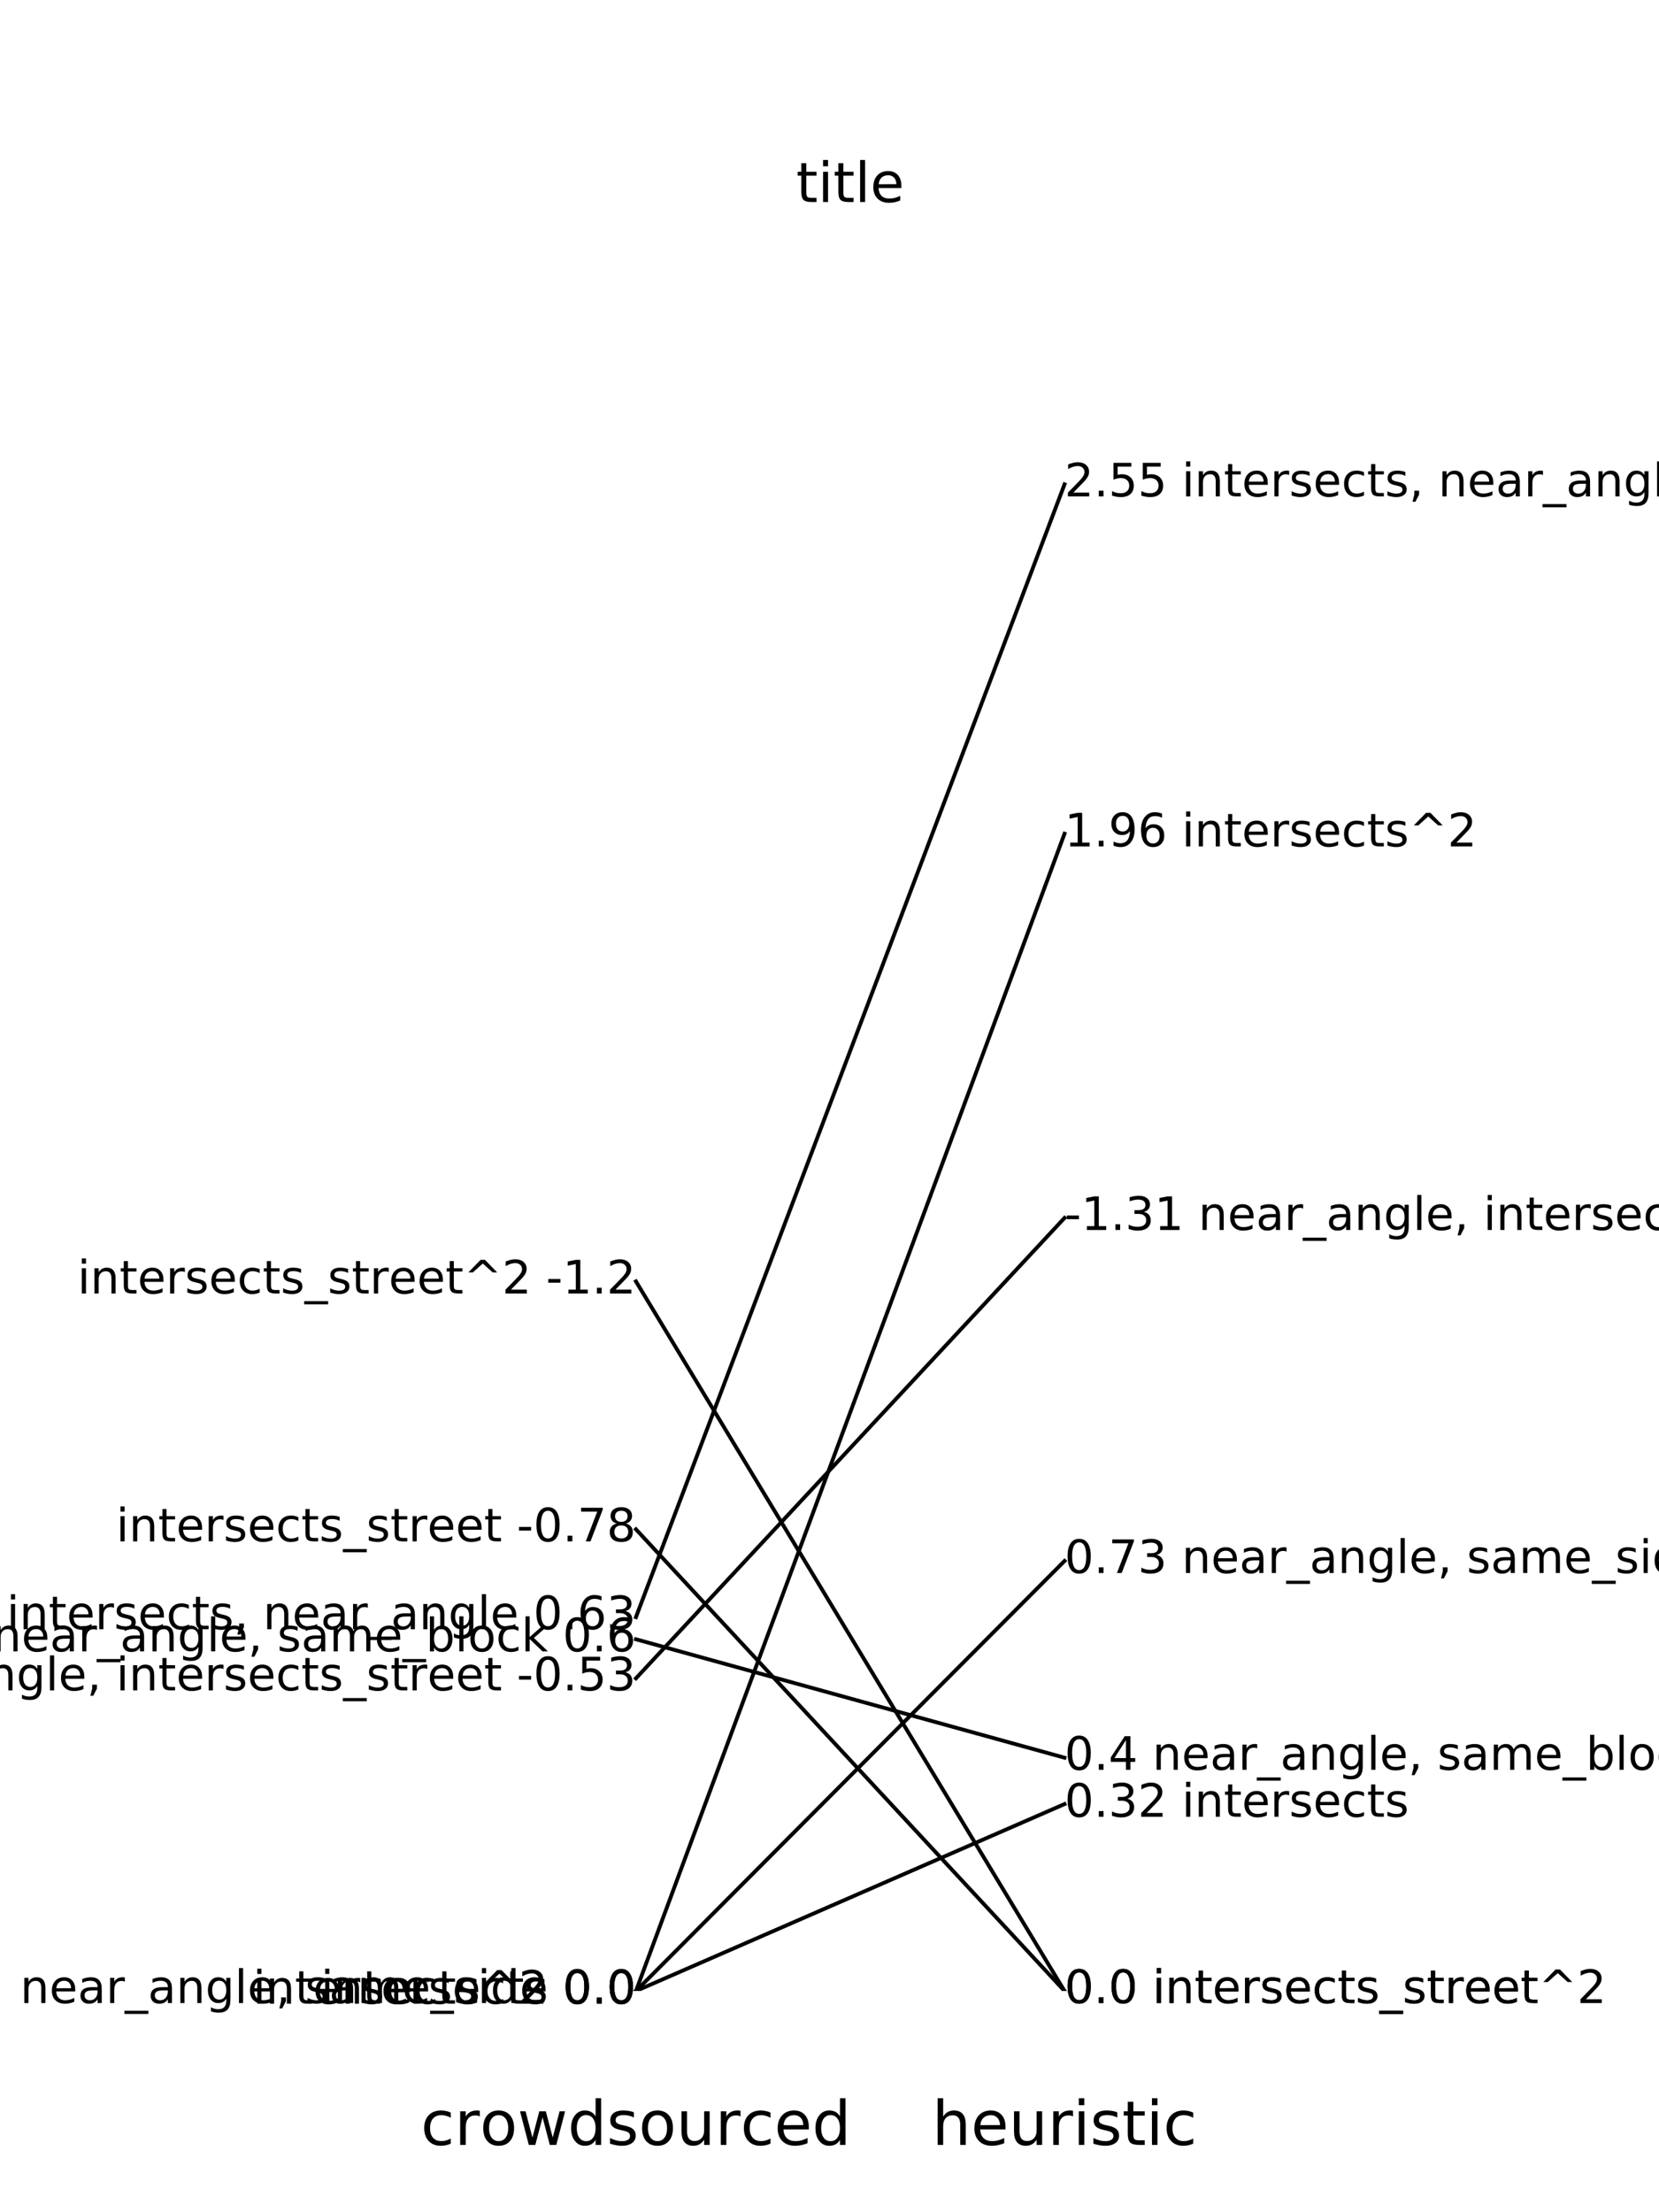 <?xml version="1.0" encoding="utf-8" standalone="no"?>
<!DOCTYPE svg PUBLIC "-//W3C//DTD SVG 1.1//EN"
  "http://www.w3.org/Graphics/SVG/1.1/DTD/svg11.dtd">
<!-- Created with matplotlib (http://matplotlib.org/) -->
<svg height="576pt" version="1.1" viewBox="0 0 432 576" width="432pt" xmlns="http://www.w3.org/2000/svg" xmlns:xlink="http://www.w3.org/1999/xlink">
 <defs>
  <style type="text/css">
*{stroke-linecap:butt;stroke-linejoin:round;stroke-miterlimit:100000;}
  </style>
 </defs>
 <g id="figure_1">
  <g id="patch_1">
   <path d="M 0 576 
L 432 576 
L 432 0 
L 0 0 
z
" style="fill:#ffffff;"/>
  </g>
  <g id="axes_1">
   <g id="line2d_1">
    <path clip-path="url(#p443f2d935c)" d="M 165.6 398.189 
L 277.2 518.4 
" style="fill:none;stroke:#000000;stroke-linecap:square;"/>
   </g>
   <g id="line2d_2">
    <path clip-path="url(#p443f2d935c)" d="M 165.6 518.4 
L 277.2 217.077 
" style="fill:none;stroke:#000000;stroke-linecap:square;"/>
   </g>
   <g id="line2d_3">
    <path clip-path="url(#p443f2d935c)" d="M 165.6 518.4 
L 277.2 406.432 
" style="fill:none;stroke:#000000;stroke-linecap:square;"/>
   </g>
   <g id="line2d_4">
    <path clip-path="url(#p443f2d935c)" d="M 165.6 518.4 
L 277.2 469.727 
" style="fill:none;stroke:#000000;stroke-linecap:square;"/>
   </g>
   <g id="line2d_5">
    <path clip-path="url(#p443f2d935c)" d="M 165.6 333.642 
L 277.2 518.4 
" style="fill:none;stroke:#000000;stroke-linecap:square;"/>
   </g>
   <g id="line2d_6">
    <path clip-path="url(#p443f2d935c)" d="M 165.6 426.823 
L 277.2 457.658 
" style="fill:none;stroke:#000000;stroke-linecap:square;"/>
   </g>
   <g id="line2d_7">
    <path clip-path="url(#p443f2d935c)" d="M 165.6 421.054 
L 277.2 126.112 
" style="fill:none;stroke:#000000;stroke-linecap:square;"/>
   </g>
   <g id="line2d_8">
    <path clip-path="url(#p443f2d935c)" d="M 165.6 436.988 
L 277.2 317.109 
" style="fill:none;stroke:#000000;stroke-linecap:square;"/>
   </g>
   <g id="matplotlib.axis_1">
    <g id="xtick_1"/>
    <g id="xtick_2">
     <g id="text_1">
      <!--  -->
      <g transform="translate(165.6 540.558)scale(0.16 -0.16)"/>
      <!-- crowdsourced -->
      <defs>
       <path d="M 30.609 48.391 
Q 23.391 48.391 19.188 42.75 
Q 14.984 37.109 14.984 27.297 
Q 14.984 17.484 19.156 11.844 
Q 23.344 6.203 30.609 6.203 
Q 37.797 6.203 41.984 11.859 
Q 46.188 17.531 46.188 27.297 
Q 46.188 37.016 41.984 42.703 
Q 37.797 48.391 30.609 48.391 
M 30.609 56 
Q 42.328 56 49.016 48.375 
Q 55.719 40.766 55.719 27.297 
Q 55.719 13.875 49.016 6.219 
Q 42.328 -1.422 30.609 -1.422 
Q 18.844 -1.422 12.172 6.219 
Q 5.516 13.875 5.516 27.297 
Q 5.516 40.766 12.172 48.375 
Q 18.844 56 30.609 56 
" id="BitstreamVeraSans-Roman-6f"/>
       <path d="M 45.406 46.391 
L 45.406 75.984 
L 54.391 75.984 
L 54.391 0 
L 45.406 0 
L 45.406 8.203 
Q 42.578 3.328 38.25 0.953 
Q 33.938 -1.422 27.875 -1.422 
Q 17.969 -1.422 11.734 6.484 
Q 5.516 14.406 5.516 27.297 
Q 5.516 40.188 11.734 48.094 
Q 17.969 56 27.875 56 
Q 33.938 56 38.25 53.625 
Q 42.578 51.266 45.406 46.391 
M 14.797 27.297 
Q 14.797 17.391 18.875 11.75 
Q 22.953 6.109 30.078 6.109 
Q 37.203 6.109 41.297 11.75 
Q 45.406 17.391 45.406 27.297 
Q 45.406 37.203 41.297 42.844 
Q 37.203 48.484 30.078 48.484 
Q 22.953 48.484 18.875 42.844 
Q 14.797 37.203 14.797 27.297 
" id="BitstreamVeraSans-Roman-64"/>
       <path d="M 56.203 29.594 
L 56.203 25.203 
L 14.891 25.203 
Q 15.484 15.922 20.484 11.062 
Q 25.484 6.203 34.422 6.203 
Q 39.594 6.203 44.453 7.469 
Q 49.312 8.734 54.109 11.281 
L 54.109 2.781 
Q 49.266 0.734 44.188 -0.344 
Q 39.109 -1.422 33.891 -1.422 
Q 20.797 -1.422 13.156 6.188 
Q 5.516 13.812 5.516 26.812 
Q 5.516 40.234 12.766 48.109 
Q 20.016 56 32.328 56 
Q 43.359 56 49.781 48.891 
Q 56.203 41.797 56.203 29.594 
M 47.219 32.234 
Q 47.125 39.594 43.094 43.984 
Q 39.062 48.391 32.422 48.391 
Q 24.906 48.391 20.391 44.141 
Q 15.875 39.891 15.188 32.172 
z
" id="BitstreamVeraSans-Roman-65"/>
       <path d="M 4.203 54.688 
L 13.188 54.688 
L 24.422 12.016 
L 35.594 54.688 
L 46.188 54.688 
L 57.422 12.016 
L 68.609 54.688 
L 77.594 54.688 
L 63.281 0 
L 52.688 0 
L 40.922 44.828 
L 29.109 0 
L 18.5 0 
z
" id="BitstreamVeraSans-Roman-77"/>
       <path d="M 8.5 21.578 
L 8.5 54.688 
L 17.484 54.688 
L 17.484 21.922 
Q 17.484 14.156 20.5 10.266 
Q 23.531 6.391 29.594 6.391 
Q 36.859 6.391 41.078 11.031 
Q 45.312 15.672 45.312 23.688 
L 45.312 54.688 
L 54.297 54.688 
L 54.297 0 
L 45.312 0 
L 45.312 8.406 
Q 42.047 3.422 37.719 1 
Q 33.406 -1.422 27.688 -1.422 
Q 18.266 -1.422 13.375 4.438 
Q 8.5 10.297 8.5 21.578 
" id="BitstreamVeraSans-Roman-75"/>
       <path d="M 41.109 46.297 
Q 39.594 47.172 37.812 47.578 
Q 36.031 48 33.891 48 
Q 26.266 48 22.188 43.047 
Q 18.109 38.094 18.109 28.812 
L 18.109 0 
L 9.078 0 
L 9.078 54.688 
L 18.109 54.688 
L 18.109 46.188 
Q 20.953 51.172 25.484 53.578 
Q 30.031 56 36.531 56 
Q 37.453 56 38.578 55.875 
Q 39.703 55.766 41.062 55.516 
z
" id="BitstreamVeraSans-Roman-72"/>
       <path d="M 44.281 53.078 
L 44.281 44.578 
Q 40.484 46.531 36.375 47.5 
Q 32.281 48.484 27.875 48.484 
Q 21.188 48.484 17.844 46.438 
Q 14.5 44.391 14.5 40.281 
Q 14.5 37.156 16.891 35.375 
Q 19.281 33.594 26.516 31.984 
L 29.594 31.297 
Q 39.156 29.25 43.188 25.516 
Q 47.219 21.781 47.219 15.094 
Q 47.219 7.469 41.188 3.016 
Q 35.156 -1.422 24.609 -1.422 
Q 20.219 -1.422 15.453 -0.562 
Q 10.688 0.297 5.422 2 
L 5.422 11.281 
Q 10.406 8.688 15.234 7.391 
Q 20.062 6.109 24.812 6.109 
Q 31.156 6.109 34.562 8.281 
Q 37.984 10.453 37.984 14.406 
Q 37.984 18.062 35.516 20.016 
Q 33.062 21.969 24.703 23.781 
L 21.578 24.516 
Q 13.234 26.266 9.516 29.906 
Q 5.812 33.547 5.812 39.891 
Q 5.812 47.609 11.281 51.797 
Q 16.75 56 26.812 56 
Q 31.781 56 36.172 55.266 
Q 40.578 54.547 44.281 53.078 
" id="BitstreamVeraSans-Roman-73"/>
       <path d="M 48.781 52.594 
L 48.781 44.188 
Q 44.969 46.297 41.141 47.344 
Q 37.312 48.391 33.406 48.391 
Q 24.656 48.391 19.812 42.844 
Q 14.984 37.312 14.984 27.297 
Q 14.984 17.281 19.812 11.734 
Q 24.656 6.203 33.406 6.203 
Q 37.312 6.203 41.141 7.25 
Q 44.969 8.297 48.781 10.406 
L 48.781 2.094 
Q 45.016 0.344 40.984 -0.531 
Q 36.969 -1.422 32.422 -1.422 
Q 20.062 -1.422 12.781 6.344 
Q 5.516 14.109 5.516 27.297 
Q 5.516 40.672 12.859 48.328 
Q 20.219 56 33.016 56 
Q 37.156 56 41.109 55.141 
Q 45.062 54.297 48.781 52.594 
" id="BitstreamVeraSans-Roman-63"/>
      </defs>
      <g transform="translate(109.58 558.474)scale(0.16 -0.16)">
       <use xlink:href="#BitstreamVeraSans-Roman-63"/>
       <use x="54.98" xlink:href="#BitstreamVeraSans-Roman-72"/>
       <use x="96.062" xlink:href="#BitstreamVeraSans-Roman-6f"/>
       <use x="157.244" xlink:href="#BitstreamVeraSans-Roman-77"/>
       <use x="239.031" xlink:href="#BitstreamVeraSans-Roman-64"/>
       <use x="302.508" xlink:href="#BitstreamVeraSans-Roman-73"/>
       <use x="354.607" xlink:href="#BitstreamVeraSans-Roman-6f"/>
       <use x="415.789" xlink:href="#BitstreamVeraSans-Roman-75"/>
       <use x="479.168" xlink:href="#BitstreamVeraSans-Roman-72"/>
       <use x="520.25" xlink:href="#BitstreamVeraSans-Roman-63"/>
       <use x="575.23" xlink:href="#BitstreamVeraSans-Roman-65"/>
       <use x="636.754" xlink:href="#BitstreamVeraSans-Roman-64"/>
      </g>
     </g>
    </g>
    <g id="xtick_3">
     <g id="text_2">
      <!--  -->
      <g transform="translate(277.2 540.558)scale(0.16 -0.16)"/>
      <!-- heuristic -->
      <defs>
       <path d="M 18.312 70.219 
L 18.312 54.688 
L 36.812 54.688 
L 36.812 47.703 
L 18.312 47.703 
L 18.312 18.016 
Q 18.312 11.328 20.141 9.422 
Q 21.969 7.516 27.594 7.516 
L 36.812 7.516 
L 36.812 0 
L 27.594 0 
Q 17.188 0 13.234 3.875 
Q 9.281 7.766 9.281 18.016 
L 9.281 47.703 
L 2.688 47.703 
L 2.688 54.688 
L 9.281 54.688 
L 9.281 70.219 
z
" id="BitstreamVeraSans-Roman-74"/>
       <path d="M 9.422 54.688 
L 18.406 54.688 
L 18.406 0 
L 9.422 0 
z
M 9.422 75.984 
L 18.406 75.984 
L 18.406 64.594 
L 9.422 64.594 
z
" id="BitstreamVeraSans-Roman-69"/>
       <path d="M 54.891 33.016 
L 54.891 0 
L 45.906 0 
L 45.906 32.719 
Q 45.906 40.484 42.875 44.328 
Q 39.844 48.188 33.797 48.188 
Q 26.516 48.188 22.312 43.547 
Q 18.109 38.922 18.109 30.906 
L 18.109 0 
L 9.078 0 
L 9.078 75.984 
L 18.109 75.984 
L 18.109 46.188 
Q 21.344 51.125 25.703 53.562 
Q 30.078 56 35.797 56 
Q 45.219 56 50.047 50.172 
Q 54.891 44.344 54.891 33.016 
" id="BitstreamVeraSans-Roman-68"/>
      </defs>
      <g transform="translate(242.701 558.474)scale(0.16 -0.16)">
       <use xlink:href="#BitstreamVeraSans-Roman-68"/>
       <use x="63.379" xlink:href="#BitstreamVeraSans-Roman-65"/>
       <use x="124.902" xlink:href="#BitstreamVeraSans-Roman-75"/>
       <use x="188.281" xlink:href="#BitstreamVeraSans-Roman-72"/>
       <use x="229.395" xlink:href="#BitstreamVeraSans-Roman-69"/>
       <use x="257.178" xlink:href="#BitstreamVeraSans-Roman-73"/>
       <use x="309.277" xlink:href="#BitstreamVeraSans-Roman-74"/>
       <use x="348.486" xlink:href="#BitstreamVeraSans-Roman-69"/>
       <use x="376.27" xlink:href="#BitstreamVeraSans-Roman-63"/>
      </g>
     </g>
    </g>
    <g id="xtick_4"/>
   </g>
   <g id="matplotlib.axis_2">
    <g id="ytick_1"/>
    <g id="ytick_2"/>
    <g id="ytick_3"/>
    <g id="ytick_4"/>
    <g id="ytick_5"/>
    <g id="ytick_6"/>
    <g id="ytick_7"/>
   </g>
   <g id="text_3">
    <!-- intersects_street -0.78 -->
    <defs>
     <path id="BitstreamVeraSans-Roman-20"/>
     <path d="M 31.781 66.406 
Q 24.172 66.406 20.328 58.906 
Q 16.5 51.422 16.5 36.375 
Q 16.5 21.391 20.328 13.891 
Q 24.172 6.391 31.781 6.391 
Q 39.453 6.391 43.281 13.891 
Q 47.125 21.391 47.125 36.375 
Q 47.125 51.422 43.281 58.906 
Q 39.453 66.406 31.781 66.406 
M 31.781 74.219 
Q 44.047 74.219 50.516 64.516 
Q 56.984 54.828 56.984 36.375 
Q 56.984 17.969 50.516 8.266 
Q 44.047 -1.422 31.781 -1.422 
Q 19.531 -1.422 13.062 8.266 
Q 6.594 17.969 6.594 36.375 
Q 6.594 54.828 13.062 64.516 
Q 19.531 74.219 31.781 74.219 
" id="BitstreamVeraSans-Roman-30"/>
     <path d="M 8.203 72.906 
L 55.078 72.906 
L 55.078 68.703 
L 28.609 0 
L 18.312 0 
L 43.219 64.594 
L 8.203 64.594 
z
" id="BitstreamVeraSans-Roman-37"/>
     <path d="M 50.984 -16.609 
L 50.984 -23.578 
L -0.984 -23.578 
L -0.984 -16.609 
z
" id="BitstreamVeraSans-Roman-5f"/>
     <path d="M 54.891 33.016 
L 54.891 0 
L 45.906 0 
L 45.906 32.719 
Q 45.906 40.484 42.875 44.328 
Q 39.844 48.188 33.797 48.188 
Q 26.516 48.188 22.312 43.547 
Q 18.109 38.922 18.109 30.906 
L 18.109 0 
L 9.078 0 
L 9.078 54.688 
L 18.109 54.688 
L 18.109 46.188 
Q 21.344 51.125 25.703 53.562 
Q 30.078 56 35.797 56 
Q 45.219 56 50.047 50.172 
Q 54.891 44.344 54.891 33.016 
" id="BitstreamVeraSans-Roman-6e"/>
     <path d="M 31.781 34.625 
Q 24.75 34.625 20.719 30.859 
Q 16.703 27.094 16.703 20.516 
Q 16.703 13.922 20.719 10.156 
Q 24.75 6.391 31.781 6.391 
Q 38.812 6.391 42.859 10.172 
Q 46.922 13.969 46.922 20.516 
Q 46.922 27.094 42.891 30.859 
Q 38.875 34.625 31.781 34.625 
M 21.922 38.812 
Q 15.578 40.375 12.031 44.719 
Q 8.5 49.078 8.5 55.328 
Q 8.5 64.062 14.719 69.141 
Q 20.953 74.219 31.781 74.219 
Q 42.672 74.219 48.875 69.141 
Q 55.078 64.062 55.078 55.328 
Q 55.078 49.078 51.531 44.719 
Q 48 40.375 41.703 38.812 
Q 48.828 37.156 52.797 32.312 
Q 56.781 27.484 56.781 20.516 
Q 56.781 9.906 50.312 4.234 
Q 43.844 -1.422 31.781 -1.422 
Q 19.734 -1.422 13.25 4.234 
Q 6.781 9.906 6.781 20.516 
Q 6.781 27.484 10.781 32.312 
Q 14.797 37.156 21.922 38.812 
M 18.312 54.391 
Q 18.312 48.734 21.844 45.562 
Q 25.391 42.391 31.781 42.391 
Q 38.141 42.391 41.719 45.562 
Q 45.312 48.734 45.312 54.391 
Q 45.312 60.062 41.719 63.234 
Q 38.141 66.406 31.781 66.406 
Q 25.391 66.406 21.844 63.234 
Q 18.312 60.062 18.312 54.391 
" id="BitstreamVeraSans-Roman-38"/>
     <path d="M 10.688 12.406 
L 21 12.406 
L 21 0 
L 10.688 0 
z
" id="BitstreamVeraSans-Roman-2e"/>
     <path d="M 4.891 31.391 
L 31.203 31.391 
L 31.203 23.391 
L 4.891 23.391 
z
" id="BitstreamVeraSans-Roman-2d"/>
    </defs>
    <g transform="translate(30.233 401.333)scale(0.12 -0.12)">
     <use xlink:href="#BitstreamVeraSans-Roman-69"/>
     <use x="27.783" xlink:href="#BitstreamVeraSans-Roman-6e"/>
     <use x="91.162" xlink:href="#BitstreamVeraSans-Roman-74"/>
     <use x="130.371" xlink:href="#BitstreamVeraSans-Roman-65"/>
     <use x="191.895" xlink:href="#BitstreamVeraSans-Roman-72"/>
     <use x="233.008" xlink:href="#BitstreamVeraSans-Roman-73"/>
     <use x="285.107" xlink:href="#BitstreamVeraSans-Roman-65"/>
     <use x="346.631" xlink:href="#BitstreamVeraSans-Roman-63"/>
     <use x="401.611" xlink:href="#BitstreamVeraSans-Roman-74"/>
     <use x="440.82" xlink:href="#BitstreamVeraSans-Roman-73"/>
     <use x="492.92" xlink:href="#BitstreamVeraSans-Roman-5f"/>
     <use x="542.92" xlink:href="#BitstreamVeraSans-Roman-73"/>
     <use x="595.02" xlink:href="#BitstreamVeraSans-Roman-74"/>
     <use x="634.229" xlink:href="#BitstreamVeraSans-Roman-72"/>
     <use x="675.311" xlink:href="#BitstreamVeraSans-Roman-65"/>
     <use x="736.834" xlink:href="#BitstreamVeraSans-Roman-65"/>
     <use x="798.357" xlink:href="#BitstreamVeraSans-Roman-74"/>
     <use x="837.566" xlink:href="#BitstreamVeraSans-Roman-20"/>
     <use x="869.354" xlink:href="#BitstreamVeraSans-Roman-2d"/>
     <use x="905.438" xlink:href="#BitstreamVeraSans-Roman-30"/>
     <use x="969.061" xlink:href="#BitstreamVeraSans-Roman-2e"/>
     <use x="1000.848" xlink:href="#BitstreamVeraSans-Roman-37"/>
     <use x="1064.471" xlink:href="#BitstreamVeraSans-Roman-38"/>
    </g>
   </g>
   <g id="text_4">
    <!-- 0.0 intersects_street -->
    <g transform="translate(277.2 521.544)scale(0.12 -0.12)">
     <use xlink:href="#BitstreamVeraSans-Roman-30"/>
     <use x="63.623" xlink:href="#BitstreamVeraSans-Roman-2e"/>
     <use x="95.41" xlink:href="#BitstreamVeraSans-Roman-30"/>
     <use x="159.033" xlink:href="#BitstreamVeraSans-Roman-20"/>
     <use x="190.82" xlink:href="#BitstreamVeraSans-Roman-69"/>
     <use x="218.604" xlink:href="#BitstreamVeraSans-Roman-6e"/>
     <use x="281.982" xlink:href="#BitstreamVeraSans-Roman-74"/>
     <use x="321.191" xlink:href="#BitstreamVeraSans-Roman-65"/>
     <use x="382.715" xlink:href="#BitstreamVeraSans-Roman-72"/>
     <use x="423.828" xlink:href="#BitstreamVeraSans-Roman-73"/>
     <use x="475.928" xlink:href="#BitstreamVeraSans-Roman-65"/>
     <use x="537.451" xlink:href="#BitstreamVeraSans-Roman-63"/>
     <use x="592.432" xlink:href="#BitstreamVeraSans-Roman-74"/>
     <use x="631.641" xlink:href="#BitstreamVeraSans-Roman-73"/>
     <use x="683.74" xlink:href="#BitstreamVeraSans-Roman-5f"/>
     <use x="733.74" xlink:href="#BitstreamVeraSans-Roman-73"/>
     <use x="785.84" xlink:href="#BitstreamVeraSans-Roman-74"/>
     <use x="825.049" xlink:href="#BitstreamVeraSans-Roman-72"/>
     <use x="866.131" xlink:href="#BitstreamVeraSans-Roman-65"/>
     <use x="927.654" xlink:href="#BitstreamVeraSans-Roman-65"/>
     <use x="989.178" xlink:href="#BitstreamVeraSans-Roman-74"/>
    </g>
   </g>
   <g id="text_5">
    <!-- intersects^2 0.0 -->
    <defs>
     <path d="M 19.188 8.297 
L 53.609 8.297 
L 53.609 0 
L 7.328 0 
L 7.328 8.297 
Q 12.938 14.109 22.625 23.891 
Q 32.328 33.688 34.812 36.531 
Q 39.547 41.844 41.422 45.531 
Q 43.312 49.219 43.312 52.781 
Q 43.312 58.594 39.234 62.25 
Q 35.156 65.922 28.609 65.922 
Q 23.969 65.922 18.812 64.312 
Q 13.672 62.703 7.812 59.422 
L 7.812 69.391 
Q 13.766 71.781 18.938 73 
Q 24.125 74.219 28.422 74.219 
Q 39.75 74.219 46.484 68.547 
Q 53.219 62.891 53.219 53.422 
Q 53.219 48.922 51.531 44.891 
Q 49.859 40.875 45.406 35.406 
Q 44.188 33.984 37.641 27.219 
Q 31.109 20.453 19.188 8.297 
" id="BitstreamVeraSans-Roman-32"/>
     <path d="M 46.688 72.906 
L 73.188 45.703 
L 63.375 45.703 
L 41.891 64.984 
L 20.406 45.703 
L 10.594 45.703 
L 37.109 72.906 
z
" id="BitstreamVeraSans-Roman-5e"/>
    </defs>
    <g transform="translate(65.863 521.711)scale(0.12 -0.12)">
     <use xlink:href="#BitstreamVeraSans-Roman-69"/>
     <use x="27.783" xlink:href="#BitstreamVeraSans-Roman-6e"/>
     <use x="91.162" xlink:href="#BitstreamVeraSans-Roman-74"/>
     <use x="130.371" xlink:href="#BitstreamVeraSans-Roman-65"/>
     <use x="191.895" xlink:href="#BitstreamVeraSans-Roman-72"/>
     <use x="233.008" xlink:href="#BitstreamVeraSans-Roman-73"/>
     <use x="285.107" xlink:href="#BitstreamVeraSans-Roman-65"/>
     <use x="346.631" xlink:href="#BitstreamVeraSans-Roman-63"/>
     <use x="401.611" xlink:href="#BitstreamVeraSans-Roman-74"/>
     <use x="440.82" xlink:href="#BitstreamVeraSans-Roman-73"/>
     <use x="492.92" xlink:href="#BitstreamVeraSans-Roman-5e"/>
     <use x="576.709" xlink:href="#BitstreamVeraSans-Roman-32"/>
     <use x="640.332" xlink:href="#BitstreamVeraSans-Roman-20"/>
     <use x="672.119" xlink:href="#BitstreamVeraSans-Roman-30"/>
     <use x="735.742" xlink:href="#BitstreamVeraSans-Roman-2e"/>
     <use x="767.529" xlink:href="#BitstreamVeraSans-Roman-30"/>
    </g>
   </g>
   <g id="text_6">
    <!-- 1.96 intersects^2 -->
    <defs>
     <path d="M 10.984 1.516 
L 10.984 10.5 
Q 14.703 8.734 18.5 7.812 
Q 22.312 6.891 25.984 6.891 
Q 35.75 6.891 40.891 13.453 
Q 46.047 20.016 46.781 33.406 
Q 43.953 29.203 39.594 26.953 
Q 35.25 24.703 29.984 24.703 
Q 19.047 24.703 12.672 31.312 
Q 6.297 37.938 6.297 49.422 
Q 6.297 60.641 12.938 67.422 
Q 19.578 74.219 30.609 74.219 
Q 43.266 74.219 49.922 64.516 
Q 56.594 54.828 56.594 36.375 
Q 56.594 19.141 48.406 8.859 
Q 40.234 -1.422 26.422 -1.422 
Q 22.703 -1.422 18.891 -0.688 
Q 15.094 0.047 10.984 1.516 
M 30.609 32.422 
Q 37.25 32.422 41.125 36.953 
Q 45.016 41.5 45.016 49.422 
Q 45.016 57.281 41.125 61.844 
Q 37.25 66.406 30.609 66.406 
Q 23.969 66.406 20.094 61.844 
Q 16.219 57.281 16.219 49.422 
Q 16.219 41.5 20.094 36.953 
Q 23.969 32.422 30.609 32.422 
" id="BitstreamVeraSans-Roman-39"/>
     <path d="M 12.406 8.297 
L 28.516 8.297 
L 28.516 63.922 
L 10.984 60.406 
L 10.984 69.391 
L 28.422 72.906 
L 38.281 72.906 
L 38.281 8.297 
L 54.391 8.297 
L 54.391 0 
L 12.406 0 
z
" id="BitstreamVeraSans-Roman-31"/>
     <path d="M 33.016 40.375 
Q 26.375 40.375 22.484 35.828 
Q 18.609 31.297 18.609 23.391 
Q 18.609 15.531 22.484 10.953 
Q 26.375 6.391 33.016 6.391 
Q 39.656 6.391 43.531 10.953 
Q 47.406 15.531 47.406 23.391 
Q 47.406 31.297 43.531 35.828 
Q 39.656 40.375 33.016 40.375 
M 52.594 71.297 
L 52.594 62.312 
Q 48.875 64.062 45.094 64.984 
Q 41.312 65.922 37.594 65.922 
Q 27.828 65.922 22.672 59.328 
Q 17.531 52.734 16.797 39.406 
Q 19.672 43.656 24.016 45.922 
Q 28.375 48.188 33.594 48.188 
Q 44.578 48.188 50.953 41.516 
Q 57.328 34.859 57.328 23.391 
Q 57.328 12.156 50.688 5.359 
Q 44.047 -1.422 33.016 -1.422 
Q 20.359 -1.422 13.672 8.266 
Q 6.984 17.969 6.984 36.375 
Q 6.984 53.656 15.188 63.938 
Q 23.391 74.219 37.203 74.219 
Q 40.922 74.219 44.703 73.484 
Q 48.484 72.75 52.594 71.297 
" id="BitstreamVeraSans-Roman-36"/>
    </defs>
    <g transform="translate(277.2 220.388)scale(0.12 -0.12)">
     <use xlink:href="#BitstreamVeraSans-Roman-31"/>
     <use x="63.623" xlink:href="#BitstreamVeraSans-Roman-2e"/>
     <use x="95.41" xlink:href="#BitstreamVeraSans-Roman-39"/>
     <use x="159.033" xlink:href="#BitstreamVeraSans-Roman-36"/>
     <use x="222.656" xlink:href="#BitstreamVeraSans-Roman-20"/>
     <use x="254.443" xlink:href="#BitstreamVeraSans-Roman-69"/>
     <use x="282.227" xlink:href="#BitstreamVeraSans-Roman-6e"/>
     <use x="345.605" xlink:href="#BitstreamVeraSans-Roman-74"/>
     <use x="384.814" xlink:href="#BitstreamVeraSans-Roman-65"/>
     <use x="446.338" xlink:href="#BitstreamVeraSans-Roman-72"/>
     <use x="487.451" xlink:href="#BitstreamVeraSans-Roman-73"/>
     <use x="539.551" xlink:href="#BitstreamVeraSans-Roman-65"/>
     <use x="601.074" xlink:href="#BitstreamVeraSans-Roman-63"/>
     <use x="656.055" xlink:href="#BitstreamVeraSans-Roman-74"/>
     <use x="695.264" xlink:href="#BitstreamVeraSans-Roman-73"/>
     <use x="747.363" xlink:href="#BitstreamVeraSans-Roman-5e"/>
     <use x="831.152" xlink:href="#BitstreamVeraSans-Roman-32"/>
    </g>
   </g>
   <g id="text_7">
    <!-- near_angle, same_side 0.0 -->
    <defs>
     <path d="M 52 44.188 
Q 55.375 50.25 60.062 53.125 
Q 64.75 56 71.094 56 
Q 79.641 56 84.281 50.016 
Q 88.922 44.047 88.922 33.016 
L 88.922 0 
L 79.891 0 
L 79.891 32.719 
Q 79.891 40.578 77.094 44.375 
Q 74.312 48.188 68.609 48.188 
Q 61.625 48.188 57.562 43.547 
Q 53.516 38.922 53.516 30.906 
L 53.516 0 
L 44.484 0 
L 44.484 32.719 
Q 44.484 40.625 41.703 44.406 
Q 38.922 48.188 33.109 48.188 
Q 26.219 48.188 22.156 43.531 
Q 18.109 38.875 18.109 30.906 
L 18.109 0 
L 9.078 0 
L 9.078 54.688 
L 18.109 54.688 
L 18.109 46.188 
Q 21.188 51.219 25.484 53.609 
Q 29.781 56 35.688 56 
Q 41.656 56 45.828 52.969 
Q 50 49.953 52 44.188 
" id="BitstreamVeraSans-Roman-6d"/>
     <path d="M 45.406 27.984 
Q 45.406 37.75 41.375 43.109 
Q 37.359 48.484 30.078 48.484 
Q 22.859 48.484 18.828 43.109 
Q 14.797 37.75 14.797 27.984 
Q 14.797 18.266 18.828 12.891 
Q 22.859 7.516 30.078 7.516 
Q 37.359 7.516 41.375 12.891 
Q 45.406 18.266 45.406 27.984 
M 54.391 6.781 
Q 54.391 -7.172 48.188 -13.984 
Q 42 -20.797 29.203 -20.797 
Q 24.469 -20.797 20.266 -20.094 
Q 16.062 -19.391 12.109 -17.922 
L 12.109 -9.188 
Q 16.062 -11.328 19.922 -12.344 
Q 23.781 -13.375 27.781 -13.375 
Q 36.625 -13.375 41.016 -8.766 
Q 45.406 -4.156 45.406 5.172 
L 45.406 9.625 
Q 42.625 4.781 38.281 2.391 
Q 33.938 0 27.875 0 
Q 17.828 0 11.672 7.656 
Q 5.516 15.328 5.516 27.984 
Q 5.516 40.672 11.672 48.328 
Q 17.828 56 27.875 56 
Q 33.938 56 38.281 53.609 
Q 42.625 51.219 45.406 46.391 
L 45.406 54.688 
L 54.391 54.688 
z
" id="BitstreamVeraSans-Roman-67"/>
     <path d="M 34.281 27.484 
Q 23.391 27.484 19.188 25 
Q 14.984 22.516 14.984 16.5 
Q 14.984 11.719 18.141 8.906 
Q 21.297 6.109 26.703 6.109 
Q 34.188 6.109 38.703 11.406 
Q 43.219 16.703 43.219 25.484 
L 43.219 27.484 
z
M 52.203 31.203 
L 52.203 0 
L 43.219 0 
L 43.219 8.297 
Q 40.141 3.328 35.547 0.953 
Q 30.953 -1.422 24.312 -1.422 
Q 15.922 -1.422 10.953 3.297 
Q 6 8.016 6 15.922 
Q 6 25.141 12.172 29.828 
Q 18.359 34.516 30.609 34.516 
L 43.219 34.516 
L 43.219 35.406 
Q 43.219 41.609 39.141 45 
Q 35.062 48.391 27.688 48.391 
Q 23 48.391 18.547 47.266 
Q 14.109 46.141 10.016 43.891 
L 10.016 52.203 
Q 14.938 54.109 19.578 55.047 
Q 24.219 56 28.609 56 
Q 40.484 56 46.344 49.844 
Q 52.203 43.703 52.203 31.203 
" id="BitstreamVeraSans-Roman-61"/>
     <path d="M 11.719 12.406 
L 22.016 12.406 
L 22.016 4 
L 14.016 -11.625 
L 7.719 -11.625 
L 11.719 4 
z
" id="BitstreamVeraSans-Roman-2c"/>
     <path d="M 9.422 75.984 
L 18.406 75.984 
L 18.406 0 
L 9.422 0 
z
" id="BitstreamVeraSans-Roman-6c"/>
    </defs>
    <g transform="translate(5.241 521.544)scale(0.12 -0.12)">
     <use xlink:href="#BitstreamVeraSans-Roman-6e"/>
     <use x="63.379" xlink:href="#BitstreamVeraSans-Roman-65"/>
     <use x="124.902" xlink:href="#BitstreamVeraSans-Roman-61"/>
     <use x="186.182" xlink:href="#BitstreamVeraSans-Roman-72"/>
     <use x="227.295" xlink:href="#BitstreamVeraSans-Roman-5f"/>
     <use x="277.295" xlink:href="#BitstreamVeraSans-Roman-61"/>
     <use x="338.574" xlink:href="#BitstreamVeraSans-Roman-6e"/>
     <use x="401.953" xlink:href="#BitstreamVeraSans-Roman-67"/>
     <use x="465.43" xlink:href="#BitstreamVeraSans-Roman-6c"/>
     <use x="493.213" xlink:href="#BitstreamVeraSans-Roman-65"/>
     <use x="554.736" xlink:href="#BitstreamVeraSans-Roman-2c"/>
     <use x="586.523" xlink:href="#BitstreamVeraSans-Roman-20"/>
     <use x="618.311" xlink:href="#BitstreamVeraSans-Roman-73"/>
     <use x="670.41" xlink:href="#BitstreamVeraSans-Roman-61"/>
     <use x="731.689" xlink:href="#BitstreamVeraSans-Roman-6d"/>
     <use x="829.102" xlink:href="#BitstreamVeraSans-Roman-65"/>
     <use x="890.625" xlink:href="#BitstreamVeraSans-Roman-5f"/>
     <use x="940.625" xlink:href="#BitstreamVeraSans-Roman-73"/>
     <use x="992.725" xlink:href="#BitstreamVeraSans-Roman-69"/>
     <use x="1020.508" xlink:href="#BitstreamVeraSans-Roman-64"/>
     <use x="1083.984" xlink:href="#BitstreamVeraSans-Roman-65"/>
     <use x="1145.508" xlink:href="#BitstreamVeraSans-Roman-20"/>
     <use x="1177.295" xlink:href="#BitstreamVeraSans-Roman-30"/>
     <use x="1240.918" xlink:href="#BitstreamVeraSans-Roman-2e"/>
     <use x="1272.705" xlink:href="#BitstreamVeraSans-Roman-30"/>
    </g>
   </g>
   <g id="text_8">
    <!-- 0.73 near_angle, same_side -->
    <defs>
     <path d="M 40.578 39.312 
Q 47.656 37.797 51.625 33 
Q 55.609 28.219 55.609 21.188 
Q 55.609 10.406 48.188 4.484 
Q 40.766 -1.422 27.094 -1.422 
Q 22.516 -1.422 17.656 -0.516 
Q 12.797 0.391 7.625 2.203 
L 7.625 11.719 
Q 11.719 9.328 16.594 8.109 
Q 21.484 6.891 26.812 6.891 
Q 36.078 6.891 40.938 10.547 
Q 45.797 14.203 45.797 21.188 
Q 45.797 27.641 41.281 31.266 
Q 36.766 34.906 28.719 34.906 
L 20.219 34.906 
L 20.219 43.016 
L 29.109 43.016 
Q 36.375 43.016 40.234 45.922 
Q 44.094 48.828 44.094 54.297 
Q 44.094 59.906 40.109 62.906 
Q 36.141 65.922 28.719 65.922 
Q 24.656 65.922 20.016 65.031 
Q 15.375 64.156 9.812 62.312 
L 9.812 71.094 
Q 15.438 72.656 20.344 73.438 
Q 25.25 74.219 29.594 74.219 
Q 40.828 74.219 47.359 69.109 
Q 53.906 64.016 53.906 55.328 
Q 53.906 49.266 50.438 45.094 
Q 46.969 40.922 40.578 39.312 
" id="BitstreamVeraSans-Roman-33"/>
    </defs>
    <g transform="translate(277.2 409.576)scale(0.12 -0.12)">
     <use xlink:href="#BitstreamVeraSans-Roman-30"/>
     <use x="63.623" xlink:href="#BitstreamVeraSans-Roman-2e"/>
     <use x="95.41" xlink:href="#BitstreamVeraSans-Roman-37"/>
     <use x="159.033" xlink:href="#BitstreamVeraSans-Roman-33"/>
     <use x="222.656" xlink:href="#BitstreamVeraSans-Roman-20"/>
     <use x="254.443" xlink:href="#BitstreamVeraSans-Roman-6e"/>
     <use x="317.822" xlink:href="#BitstreamVeraSans-Roman-65"/>
     <use x="379.346" xlink:href="#BitstreamVeraSans-Roman-61"/>
     <use x="440.625" xlink:href="#BitstreamVeraSans-Roman-72"/>
     <use x="481.738" xlink:href="#BitstreamVeraSans-Roman-5f"/>
     <use x="531.738" xlink:href="#BitstreamVeraSans-Roman-61"/>
     <use x="593.018" xlink:href="#BitstreamVeraSans-Roman-6e"/>
     <use x="656.396" xlink:href="#BitstreamVeraSans-Roman-67"/>
     <use x="719.873" xlink:href="#BitstreamVeraSans-Roman-6c"/>
     <use x="747.656" xlink:href="#BitstreamVeraSans-Roman-65"/>
     <use x="809.18" xlink:href="#BitstreamVeraSans-Roman-2c"/>
     <use x="840.967" xlink:href="#BitstreamVeraSans-Roman-20"/>
     <use x="872.754" xlink:href="#BitstreamVeraSans-Roman-73"/>
     <use x="924.854" xlink:href="#BitstreamVeraSans-Roman-61"/>
     <use x="986.133" xlink:href="#BitstreamVeraSans-Roman-6d"/>
     <use x="1083.545" xlink:href="#BitstreamVeraSans-Roman-65"/>
     <use x="1145.068" xlink:href="#BitstreamVeraSans-Roman-5f"/>
     <use x="1195.068" xlink:href="#BitstreamVeraSans-Roman-73"/>
     <use x="1247.168" xlink:href="#BitstreamVeraSans-Roman-69"/>
     <use x="1274.951" xlink:href="#BitstreamVeraSans-Roman-64"/>
     <use x="1338.428" xlink:href="#BitstreamVeraSans-Roman-65"/>
    </g>
   </g>
   <g id="text_9">
    <!-- intersects 0.0 -->
    <g transform="translate(83.554 521.711)scale(0.12 -0.12)">
     <use xlink:href="#BitstreamVeraSans-Roman-69"/>
     <use x="27.783" xlink:href="#BitstreamVeraSans-Roman-6e"/>
     <use x="91.162" xlink:href="#BitstreamVeraSans-Roman-74"/>
     <use x="130.371" xlink:href="#BitstreamVeraSans-Roman-65"/>
     <use x="191.895" xlink:href="#BitstreamVeraSans-Roman-72"/>
     <use x="233.008" xlink:href="#BitstreamVeraSans-Roman-73"/>
     <use x="285.107" xlink:href="#BitstreamVeraSans-Roman-65"/>
     <use x="346.631" xlink:href="#BitstreamVeraSans-Roman-63"/>
     <use x="401.611" xlink:href="#BitstreamVeraSans-Roman-74"/>
     <use x="440.82" xlink:href="#BitstreamVeraSans-Roman-73"/>
     <use x="492.92" xlink:href="#BitstreamVeraSans-Roman-20"/>
     <use x="524.707" xlink:href="#BitstreamVeraSans-Roman-30"/>
     <use x="588.33" xlink:href="#BitstreamVeraSans-Roman-2e"/>
     <use x="620.117" xlink:href="#BitstreamVeraSans-Roman-30"/>
    </g>
   </g>
   <g id="text_10">
    <!-- 0.32 intersects -->
    <g transform="translate(277.2 473.039)scale(0.12 -0.12)">
     <use xlink:href="#BitstreamVeraSans-Roman-30"/>
     <use x="63.623" xlink:href="#BitstreamVeraSans-Roman-2e"/>
     <use x="95.41" xlink:href="#BitstreamVeraSans-Roman-33"/>
     <use x="159.033" xlink:href="#BitstreamVeraSans-Roman-32"/>
     <use x="222.656" xlink:href="#BitstreamVeraSans-Roman-20"/>
     <use x="254.443" xlink:href="#BitstreamVeraSans-Roman-69"/>
     <use x="282.227" xlink:href="#BitstreamVeraSans-Roman-6e"/>
     <use x="345.605" xlink:href="#BitstreamVeraSans-Roman-74"/>
     <use x="384.814" xlink:href="#BitstreamVeraSans-Roman-65"/>
     <use x="446.338" xlink:href="#BitstreamVeraSans-Roman-72"/>
     <use x="487.451" xlink:href="#BitstreamVeraSans-Roman-73"/>
     <use x="539.551" xlink:href="#BitstreamVeraSans-Roman-65"/>
     <use x="601.074" xlink:href="#BitstreamVeraSans-Roman-63"/>
     <use x="656.055" xlink:href="#BitstreamVeraSans-Roman-74"/>
     <use x="695.264" xlink:href="#BitstreamVeraSans-Roman-73"/>
    </g>
   </g>
   <g id="text_11">
    <!-- intersects_street^2 -1.2 -->
    <g transform="translate(20.177 336.786)scale(0.12 -0.12)">
     <use xlink:href="#BitstreamVeraSans-Roman-69"/>
     <use x="27.783" xlink:href="#BitstreamVeraSans-Roman-6e"/>
     <use x="91.162" xlink:href="#BitstreamVeraSans-Roman-74"/>
     <use x="130.371" xlink:href="#BitstreamVeraSans-Roman-65"/>
     <use x="191.895" xlink:href="#BitstreamVeraSans-Roman-72"/>
     <use x="233.008" xlink:href="#BitstreamVeraSans-Roman-73"/>
     <use x="285.107" xlink:href="#BitstreamVeraSans-Roman-65"/>
     <use x="346.631" xlink:href="#BitstreamVeraSans-Roman-63"/>
     <use x="401.611" xlink:href="#BitstreamVeraSans-Roman-74"/>
     <use x="440.82" xlink:href="#BitstreamVeraSans-Roman-73"/>
     <use x="492.92" xlink:href="#BitstreamVeraSans-Roman-5f"/>
     <use x="542.92" xlink:href="#BitstreamVeraSans-Roman-73"/>
     <use x="595.02" xlink:href="#BitstreamVeraSans-Roman-74"/>
     <use x="634.229" xlink:href="#BitstreamVeraSans-Roman-72"/>
     <use x="675.311" xlink:href="#BitstreamVeraSans-Roman-65"/>
     <use x="736.834" xlink:href="#BitstreamVeraSans-Roman-65"/>
     <use x="798.357" xlink:href="#BitstreamVeraSans-Roman-74"/>
     <use x="837.566" xlink:href="#BitstreamVeraSans-Roman-5e"/>
     <use x="921.355" xlink:href="#BitstreamVeraSans-Roman-32"/>
     <use x="984.979" xlink:href="#BitstreamVeraSans-Roman-20"/>
     <use x="1016.766" xlink:href="#BitstreamVeraSans-Roman-2d"/>
     <use x="1052.85" xlink:href="#BitstreamVeraSans-Roman-31"/>
     <use x="1116.473" xlink:href="#BitstreamVeraSans-Roman-2e"/>
     <use x="1148.26" xlink:href="#BitstreamVeraSans-Roman-32"/>
    </g>
   </g>
   <g id="text_12">
    <!-- 0.0 intersects_street^2 -->
    <g transform="translate(277.2 521.544)scale(0.12 -0.12)">
     <use xlink:href="#BitstreamVeraSans-Roman-30"/>
     <use x="63.623" xlink:href="#BitstreamVeraSans-Roman-2e"/>
     <use x="95.41" xlink:href="#BitstreamVeraSans-Roman-30"/>
     <use x="159.033" xlink:href="#BitstreamVeraSans-Roman-20"/>
     <use x="190.82" xlink:href="#BitstreamVeraSans-Roman-69"/>
     <use x="218.604" xlink:href="#BitstreamVeraSans-Roman-6e"/>
     <use x="281.982" xlink:href="#BitstreamVeraSans-Roman-74"/>
     <use x="321.191" xlink:href="#BitstreamVeraSans-Roman-65"/>
     <use x="382.715" xlink:href="#BitstreamVeraSans-Roman-72"/>
     <use x="423.828" xlink:href="#BitstreamVeraSans-Roman-73"/>
     <use x="475.928" xlink:href="#BitstreamVeraSans-Roman-65"/>
     <use x="537.451" xlink:href="#BitstreamVeraSans-Roman-63"/>
     <use x="592.432" xlink:href="#BitstreamVeraSans-Roman-74"/>
     <use x="631.641" xlink:href="#BitstreamVeraSans-Roman-73"/>
     <use x="683.74" xlink:href="#BitstreamVeraSans-Roman-5f"/>
     <use x="733.74" xlink:href="#BitstreamVeraSans-Roman-73"/>
     <use x="785.84" xlink:href="#BitstreamVeraSans-Roman-74"/>
     <use x="825.049" xlink:href="#BitstreamVeraSans-Roman-72"/>
     <use x="866.131" xlink:href="#BitstreamVeraSans-Roman-65"/>
     <use x="927.654" xlink:href="#BitstreamVeraSans-Roman-65"/>
     <use x="989.178" xlink:href="#BitstreamVeraSans-Roman-74"/>
     <use x="1028.387" xlink:href="#BitstreamVeraSans-Roman-5e"/>
     <use x="1112.176" xlink:href="#BitstreamVeraSans-Roman-32"/>
    </g>
   </g>
   <g id="text_13">
    <!-- near_angle, same_block 0.6 -->
    <defs>
     <path d="M 9.078 75.984 
L 18.109 75.984 
L 18.109 31.109 
L 44.922 54.688 
L 56.391 54.688 
L 27.391 29.109 
L 57.625 0 
L 45.906 0 
L 18.109 26.703 
L 18.109 0 
L 9.078 0 
z
" id="BitstreamVeraSans-Roman-6b"/>
     <path d="M 48.688 27.297 
Q 48.688 37.203 44.609 42.844 
Q 40.531 48.484 33.406 48.484 
Q 26.266 48.484 22.188 42.844 
Q 18.109 37.203 18.109 27.297 
Q 18.109 17.391 22.188 11.75 
Q 26.266 6.109 33.406 6.109 
Q 40.531 6.109 44.609 11.75 
Q 48.688 17.391 48.688 27.297 
M 18.109 46.391 
Q 20.953 51.266 25.266 53.625 
Q 29.594 56 35.594 56 
Q 45.562 56 51.781 48.094 
Q 58.016 40.188 58.016 27.297 
Q 58.016 14.406 51.781 6.484 
Q 45.562 -1.422 35.594 -1.422 
Q 29.594 -1.422 25.266 0.953 
Q 20.953 3.328 18.109 8.203 
L 18.109 0 
L 9.078 0 
L 9.078 75.984 
L 18.109 75.984 
z
" id="BitstreamVeraSans-Roman-62"/>
    </defs>
    <g transform="translate(-2.014 429.967)scale(0.12 -0.12)">
     <use xlink:href="#BitstreamVeraSans-Roman-6e"/>
     <use x="63.379" xlink:href="#BitstreamVeraSans-Roman-65"/>
     <use x="124.902" xlink:href="#BitstreamVeraSans-Roman-61"/>
     <use x="186.182" xlink:href="#BitstreamVeraSans-Roman-72"/>
     <use x="227.295" xlink:href="#BitstreamVeraSans-Roman-5f"/>
     <use x="277.295" xlink:href="#BitstreamVeraSans-Roman-61"/>
     <use x="338.574" xlink:href="#BitstreamVeraSans-Roman-6e"/>
     <use x="401.953" xlink:href="#BitstreamVeraSans-Roman-67"/>
     <use x="465.43" xlink:href="#BitstreamVeraSans-Roman-6c"/>
     <use x="493.213" xlink:href="#BitstreamVeraSans-Roman-65"/>
     <use x="554.736" xlink:href="#BitstreamVeraSans-Roman-2c"/>
     <use x="586.523" xlink:href="#BitstreamVeraSans-Roman-20"/>
     <use x="618.311" xlink:href="#BitstreamVeraSans-Roman-73"/>
     <use x="670.41" xlink:href="#BitstreamVeraSans-Roman-61"/>
     <use x="731.689" xlink:href="#BitstreamVeraSans-Roman-6d"/>
     <use x="829.102" xlink:href="#BitstreamVeraSans-Roman-65"/>
     <use x="890.625" xlink:href="#BitstreamVeraSans-Roman-5f"/>
     <use x="940.625" xlink:href="#BitstreamVeraSans-Roman-62"/>
     <use x="1004.102" xlink:href="#BitstreamVeraSans-Roman-6c"/>
     <use x="1031.885" xlink:href="#BitstreamVeraSans-Roman-6f"/>
     <use x="1093.066" xlink:href="#BitstreamVeraSans-Roman-63"/>
     <use x="1148.047" xlink:href="#BitstreamVeraSans-Roman-6b"/>
     <use x="1205.957" xlink:href="#BitstreamVeraSans-Roman-20"/>
     <use x="1237.744" xlink:href="#BitstreamVeraSans-Roman-30"/>
     <use x="1301.367" xlink:href="#BitstreamVeraSans-Roman-2e"/>
     <use x="1333.154" xlink:href="#BitstreamVeraSans-Roman-36"/>
    </g>
   </g>
   <g id="text_14">
    <!-- 0.4 near_angle, same_block -->
    <defs>
     <path d="M 37.797 64.312 
L 12.891 25.391 
L 37.797 25.391 
z
M 35.203 72.906 
L 47.609 72.906 
L 47.609 25.391 
L 58.016 25.391 
L 58.016 17.188 
L 47.609 17.188 
L 47.609 0 
L 37.797 0 
L 37.797 17.188 
L 4.891 17.188 
L 4.891 26.703 
z
" id="BitstreamVeraSans-Roman-34"/>
    </defs>
    <g transform="translate(277.2 460.803)scale(0.12 -0.12)">
     <use xlink:href="#BitstreamVeraSans-Roman-30"/>
     <use x="63.623" xlink:href="#BitstreamVeraSans-Roman-2e"/>
     <use x="95.41" xlink:href="#BitstreamVeraSans-Roman-34"/>
     <use x="159.033" xlink:href="#BitstreamVeraSans-Roman-20"/>
     <use x="190.82" xlink:href="#BitstreamVeraSans-Roman-6e"/>
     <use x="254.199" xlink:href="#BitstreamVeraSans-Roman-65"/>
     <use x="315.723" xlink:href="#BitstreamVeraSans-Roman-61"/>
     <use x="377.002" xlink:href="#BitstreamVeraSans-Roman-72"/>
     <use x="418.115" xlink:href="#BitstreamVeraSans-Roman-5f"/>
     <use x="468.115" xlink:href="#BitstreamVeraSans-Roman-61"/>
     <use x="529.395" xlink:href="#BitstreamVeraSans-Roman-6e"/>
     <use x="592.773" xlink:href="#BitstreamVeraSans-Roman-67"/>
     <use x="656.25" xlink:href="#BitstreamVeraSans-Roman-6c"/>
     <use x="684.033" xlink:href="#BitstreamVeraSans-Roman-65"/>
     <use x="745.557" xlink:href="#BitstreamVeraSans-Roman-2c"/>
     <use x="777.344" xlink:href="#BitstreamVeraSans-Roman-20"/>
     <use x="809.131" xlink:href="#BitstreamVeraSans-Roman-73"/>
     <use x="861.23" xlink:href="#BitstreamVeraSans-Roman-61"/>
     <use x="922.51" xlink:href="#BitstreamVeraSans-Roman-6d"/>
     <use x="1019.922" xlink:href="#BitstreamVeraSans-Roman-65"/>
     <use x="1081.445" xlink:href="#BitstreamVeraSans-Roman-5f"/>
     <use x="1131.445" xlink:href="#BitstreamVeraSans-Roman-62"/>
     <use x="1194.922" xlink:href="#BitstreamVeraSans-Roman-6c"/>
     <use x="1222.705" xlink:href="#BitstreamVeraSans-Roman-6f"/>
     <use x="1283.887" xlink:href="#BitstreamVeraSans-Roman-63"/>
     <use x="1338.867" xlink:href="#BitstreamVeraSans-Roman-6b"/>
    </g>
   </g>
   <g id="text_15">
    <!-- intersects, near_angle 0.63 -->
    <g transform="translate(1.721 424.198)scale(0.12 -0.12)">
     <use xlink:href="#BitstreamVeraSans-Roman-69"/>
     <use x="27.783" xlink:href="#BitstreamVeraSans-Roman-6e"/>
     <use x="91.162" xlink:href="#BitstreamVeraSans-Roman-74"/>
     <use x="130.371" xlink:href="#BitstreamVeraSans-Roman-65"/>
     <use x="191.895" xlink:href="#BitstreamVeraSans-Roman-72"/>
     <use x="233.008" xlink:href="#BitstreamVeraSans-Roman-73"/>
     <use x="285.107" xlink:href="#BitstreamVeraSans-Roman-65"/>
     <use x="346.631" xlink:href="#BitstreamVeraSans-Roman-63"/>
     <use x="401.611" xlink:href="#BitstreamVeraSans-Roman-74"/>
     <use x="440.82" xlink:href="#BitstreamVeraSans-Roman-73"/>
     <use x="492.92" xlink:href="#BitstreamVeraSans-Roman-2c"/>
     <use x="524.707" xlink:href="#BitstreamVeraSans-Roman-20"/>
     <use x="556.494" xlink:href="#BitstreamVeraSans-Roman-6e"/>
     <use x="619.873" xlink:href="#BitstreamVeraSans-Roman-65"/>
     <use x="681.396" xlink:href="#BitstreamVeraSans-Roman-61"/>
     <use x="742.676" xlink:href="#BitstreamVeraSans-Roman-72"/>
     <use x="783.789" xlink:href="#BitstreamVeraSans-Roman-5f"/>
     <use x="833.789" xlink:href="#BitstreamVeraSans-Roman-61"/>
     <use x="895.068" xlink:href="#BitstreamVeraSans-Roman-6e"/>
     <use x="958.447" xlink:href="#BitstreamVeraSans-Roman-67"/>
     <use x="1021.924" xlink:href="#BitstreamVeraSans-Roman-6c"/>
     <use x="1049.707" xlink:href="#BitstreamVeraSans-Roman-65"/>
     <use x="1111.23" xlink:href="#BitstreamVeraSans-Roman-20"/>
     <use x="1143.018" xlink:href="#BitstreamVeraSans-Roman-30"/>
     <use x="1206.641" xlink:href="#BitstreamVeraSans-Roman-2e"/>
     <use x="1238.428" xlink:href="#BitstreamVeraSans-Roman-36"/>
     <use x="1302.051" xlink:href="#BitstreamVeraSans-Roman-33"/>
    </g>
   </g>
   <g id="text_16">
    <!-- 2.55 intersects, near_angle -->
    <defs>
     <path d="M 10.797 72.906 
L 49.516 72.906 
L 49.516 64.594 
L 19.828 64.594 
L 19.828 46.734 
Q 21.969 47.469 24.109 47.828 
Q 26.266 48.188 28.422 48.188 
Q 40.625 48.188 47.75 41.5 
Q 54.891 34.812 54.891 23.391 
Q 54.891 11.625 47.562 5.094 
Q 40.234 -1.422 26.906 -1.422 
Q 22.312 -1.422 17.547 -0.641 
Q 12.797 0.141 7.719 1.703 
L 7.719 11.625 
Q 12.109 9.234 16.797 8.062 
Q 21.484 6.891 26.703 6.891 
Q 35.156 6.891 40.078 11.328 
Q 45.016 15.766 45.016 23.391 
Q 45.016 31 40.078 35.438 
Q 35.156 39.891 26.703 39.891 
Q 22.75 39.891 18.812 39.016 
Q 14.891 38.141 10.797 36.281 
z
" id="BitstreamVeraSans-Roman-35"/>
    </defs>
    <g transform="translate(277.2 129.257)scale(0.12 -0.12)">
     <use xlink:href="#BitstreamVeraSans-Roman-32"/>
     <use x="63.623" xlink:href="#BitstreamVeraSans-Roman-2e"/>
     <use x="95.41" xlink:href="#BitstreamVeraSans-Roman-35"/>
     <use x="159.033" xlink:href="#BitstreamVeraSans-Roman-35"/>
     <use x="222.656" xlink:href="#BitstreamVeraSans-Roman-20"/>
     <use x="254.443" xlink:href="#BitstreamVeraSans-Roman-69"/>
     <use x="282.227" xlink:href="#BitstreamVeraSans-Roman-6e"/>
     <use x="345.605" xlink:href="#BitstreamVeraSans-Roman-74"/>
     <use x="384.814" xlink:href="#BitstreamVeraSans-Roman-65"/>
     <use x="446.338" xlink:href="#BitstreamVeraSans-Roman-72"/>
     <use x="487.451" xlink:href="#BitstreamVeraSans-Roman-73"/>
     <use x="539.551" xlink:href="#BitstreamVeraSans-Roman-65"/>
     <use x="601.074" xlink:href="#BitstreamVeraSans-Roman-63"/>
     <use x="656.055" xlink:href="#BitstreamVeraSans-Roman-74"/>
     <use x="695.264" xlink:href="#BitstreamVeraSans-Roman-73"/>
     <use x="747.363" xlink:href="#BitstreamVeraSans-Roman-2c"/>
     <use x="779.15" xlink:href="#BitstreamVeraSans-Roman-20"/>
     <use x="810.938" xlink:href="#BitstreamVeraSans-Roman-6e"/>
     <use x="874.316" xlink:href="#BitstreamVeraSans-Roman-65"/>
     <use x="935.84" xlink:href="#BitstreamVeraSans-Roman-61"/>
     <use x="997.119" xlink:href="#BitstreamVeraSans-Roman-72"/>
     <use x="1038.232" xlink:href="#BitstreamVeraSans-Roman-5f"/>
     <use x="1088.232" xlink:href="#BitstreamVeraSans-Roman-61"/>
     <use x="1149.512" xlink:href="#BitstreamVeraSans-Roman-6e"/>
     <use x="1212.891" xlink:href="#BitstreamVeraSans-Roman-67"/>
     <use x="1276.367" xlink:href="#BitstreamVeraSans-Roman-6c"/>
     <use x="1304.15" xlink:href="#BitstreamVeraSans-Roman-65"/>
    </g>
   </g>
   <g id="text_17">
    <!-- near_angle, intersects_street -0.53 -->
    <g transform="translate(-43.965 440.132)scale(0.12 -0.12)">
     <use xlink:href="#BitstreamVeraSans-Roman-6e"/>
     <use x="63.379" xlink:href="#BitstreamVeraSans-Roman-65"/>
     <use x="124.902" xlink:href="#BitstreamVeraSans-Roman-61"/>
     <use x="186.182" xlink:href="#BitstreamVeraSans-Roman-72"/>
     <use x="227.295" xlink:href="#BitstreamVeraSans-Roman-5f"/>
     <use x="277.295" xlink:href="#BitstreamVeraSans-Roman-61"/>
     <use x="338.574" xlink:href="#BitstreamVeraSans-Roman-6e"/>
     <use x="401.953" xlink:href="#BitstreamVeraSans-Roman-67"/>
     <use x="465.43" xlink:href="#BitstreamVeraSans-Roman-6c"/>
     <use x="493.213" xlink:href="#BitstreamVeraSans-Roman-65"/>
     <use x="554.736" xlink:href="#BitstreamVeraSans-Roman-2c"/>
     <use x="586.523" xlink:href="#BitstreamVeraSans-Roman-20"/>
     <use x="618.311" xlink:href="#BitstreamVeraSans-Roman-69"/>
     <use x="646.094" xlink:href="#BitstreamVeraSans-Roman-6e"/>
     <use x="709.473" xlink:href="#BitstreamVeraSans-Roman-74"/>
     <use x="748.682" xlink:href="#BitstreamVeraSans-Roman-65"/>
     <use x="810.205" xlink:href="#BitstreamVeraSans-Roman-72"/>
     <use x="851.318" xlink:href="#BitstreamVeraSans-Roman-73"/>
     <use x="903.418" xlink:href="#BitstreamVeraSans-Roman-65"/>
     <use x="964.941" xlink:href="#BitstreamVeraSans-Roman-63"/>
     <use x="1019.922" xlink:href="#BitstreamVeraSans-Roman-74"/>
     <use x="1059.131" xlink:href="#BitstreamVeraSans-Roman-73"/>
     <use x="1111.23" xlink:href="#BitstreamVeraSans-Roman-5f"/>
     <use x="1161.23" xlink:href="#BitstreamVeraSans-Roman-73"/>
     <use x="1213.33" xlink:href="#BitstreamVeraSans-Roman-74"/>
     <use x="1252.539" xlink:href="#BitstreamVeraSans-Roman-72"/>
     <use x="1293.621" xlink:href="#BitstreamVeraSans-Roman-65"/>
     <use x="1355.145" xlink:href="#BitstreamVeraSans-Roman-65"/>
     <use x="1416.668" xlink:href="#BitstreamVeraSans-Roman-74"/>
     <use x="1455.877" xlink:href="#BitstreamVeraSans-Roman-20"/>
     <use x="1487.664" xlink:href="#BitstreamVeraSans-Roman-2d"/>
     <use x="1523.748" xlink:href="#BitstreamVeraSans-Roman-30"/>
     <use x="1587.371" xlink:href="#BitstreamVeraSans-Roman-2e"/>
     <use x="1619.158" xlink:href="#BitstreamVeraSans-Roman-35"/>
     <use x="1682.781" xlink:href="#BitstreamVeraSans-Roman-33"/>
    </g>
   </g>
   <g id="text_18">
    <!-- -1.31 near_angle, intersects_street -->
    <g transform="translate(277.2 320.253)scale(0.12 -0.12)">
     <use xlink:href="#BitstreamVeraSans-Roman-2d"/>
     <use x="36.084" xlink:href="#BitstreamVeraSans-Roman-31"/>
     <use x="99.707" xlink:href="#BitstreamVeraSans-Roman-2e"/>
     <use x="131.494" xlink:href="#BitstreamVeraSans-Roman-33"/>
     <use x="195.117" xlink:href="#BitstreamVeraSans-Roman-31"/>
     <use x="258.74" xlink:href="#BitstreamVeraSans-Roman-20"/>
     <use x="290.527" xlink:href="#BitstreamVeraSans-Roman-6e"/>
     <use x="353.906" xlink:href="#BitstreamVeraSans-Roman-65"/>
     <use x="415.43" xlink:href="#BitstreamVeraSans-Roman-61"/>
     <use x="476.709" xlink:href="#BitstreamVeraSans-Roman-72"/>
     <use x="517.822" xlink:href="#BitstreamVeraSans-Roman-5f"/>
     <use x="567.822" xlink:href="#BitstreamVeraSans-Roman-61"/>
     <use x="629.102" xlink:href="#BitstreamVeraSans-Roman-6e"/>
     <use x="692.48" xlink:href="#BitstreamVeraSans-Roman-67"/>
     <use x="755.957" xlink:href="#BitstreamVeraSans-Roman-6c"/>
     <use x="783.74" xlink:href="#BitstreamVeraSans-Roman-65"/>
     <use x="845.264" xlink:href="#BitstreamVeraSans-Roman-2c"/>
     <use x="877.051" xlink:href="#BitstreamVeraSans-Roman-20"/>
     <use x="908.838" xlink:href="#BitstreamVeraSans-Roman-69"/>
     <use x="936.621" xlink:href="#BitstreamVeraSans-Roman-6e"/>
     <use x="1000.0" xlink:href="#BitstreamVeraSans-Roman-74"/>
     <use x="1039.209" xlink:href="#BitstreamVeraSans-Roman-65"/>
     <use x="1100.732" xlink:href="#BitstreamVeraSans-Roman-72"/>
     <use x="1141.846" xlink:href="#BitstreamVeraSans-Roman-73"/>
     <use x="1193.945" xlink:href="#BitstreamVeraSans-Roman-65"/>
     <use x="1255.469" xlink:href="#BitstreamVeraSans-Roman-63"/>
     <use x="1310.449" xlink:href="#BitstreamVeraSans-Roman-74"/>
     <use x="1349.658" xlink:href="#BitstreamVeraSans-Roman-73"/>
     <use x="1401.758" xlink:href="#BitstreamVeraSans-Roman-5f"/>
     <use x="1451.758" xlink:href="#BitstreamVeraSans-Roman-73"/>
     <use x="1503.857" xlink:href="#BitstreamVeraSans-Roman-74"/>
     <use x="1543.066" xlink:href="#BitstreamVeraSans-Roman-72"/>
     <use x="1584.148" xlink:href="#BitstreamVeraSans-Roman-65"/>
     <use x="1645.672" xlink:href="#BitstreamVeraSans-Roman-65"/>
     <use x="1707.195" xlink:href="#BitstreamVeraSans-Roman-74"/>
    </g>
   </g>
   <g id="text_19">
    <!-- title -->
    <g transform="translate(207.324 52.6)scale(0.144 -0.144)">
     <use xlink:href="#BitstreamVeraSans-Roman-74"/>
     <use x="39.209" xlink:href="#BitstreamVeraSans-Roman-69"/>
     <use x="66.992" xlink:href="#BitstreamVeraSans-Roman-74"/>
     <use x="106.201" xlink:href="#BitstreamVeraSans-Roman-6c"/>
     <use x="133.984" xlink:href="#BitstreamVeraSans-Roman-65"/>
    </g>
   </g>
  </g>
 </g>
 <defs>
  <clipPath id="p443f2d935c">
   <rect height="460.8" width="334.8" x="54.0" y="57.6"/>
  </clipPath>
 </defs>
</svg>
